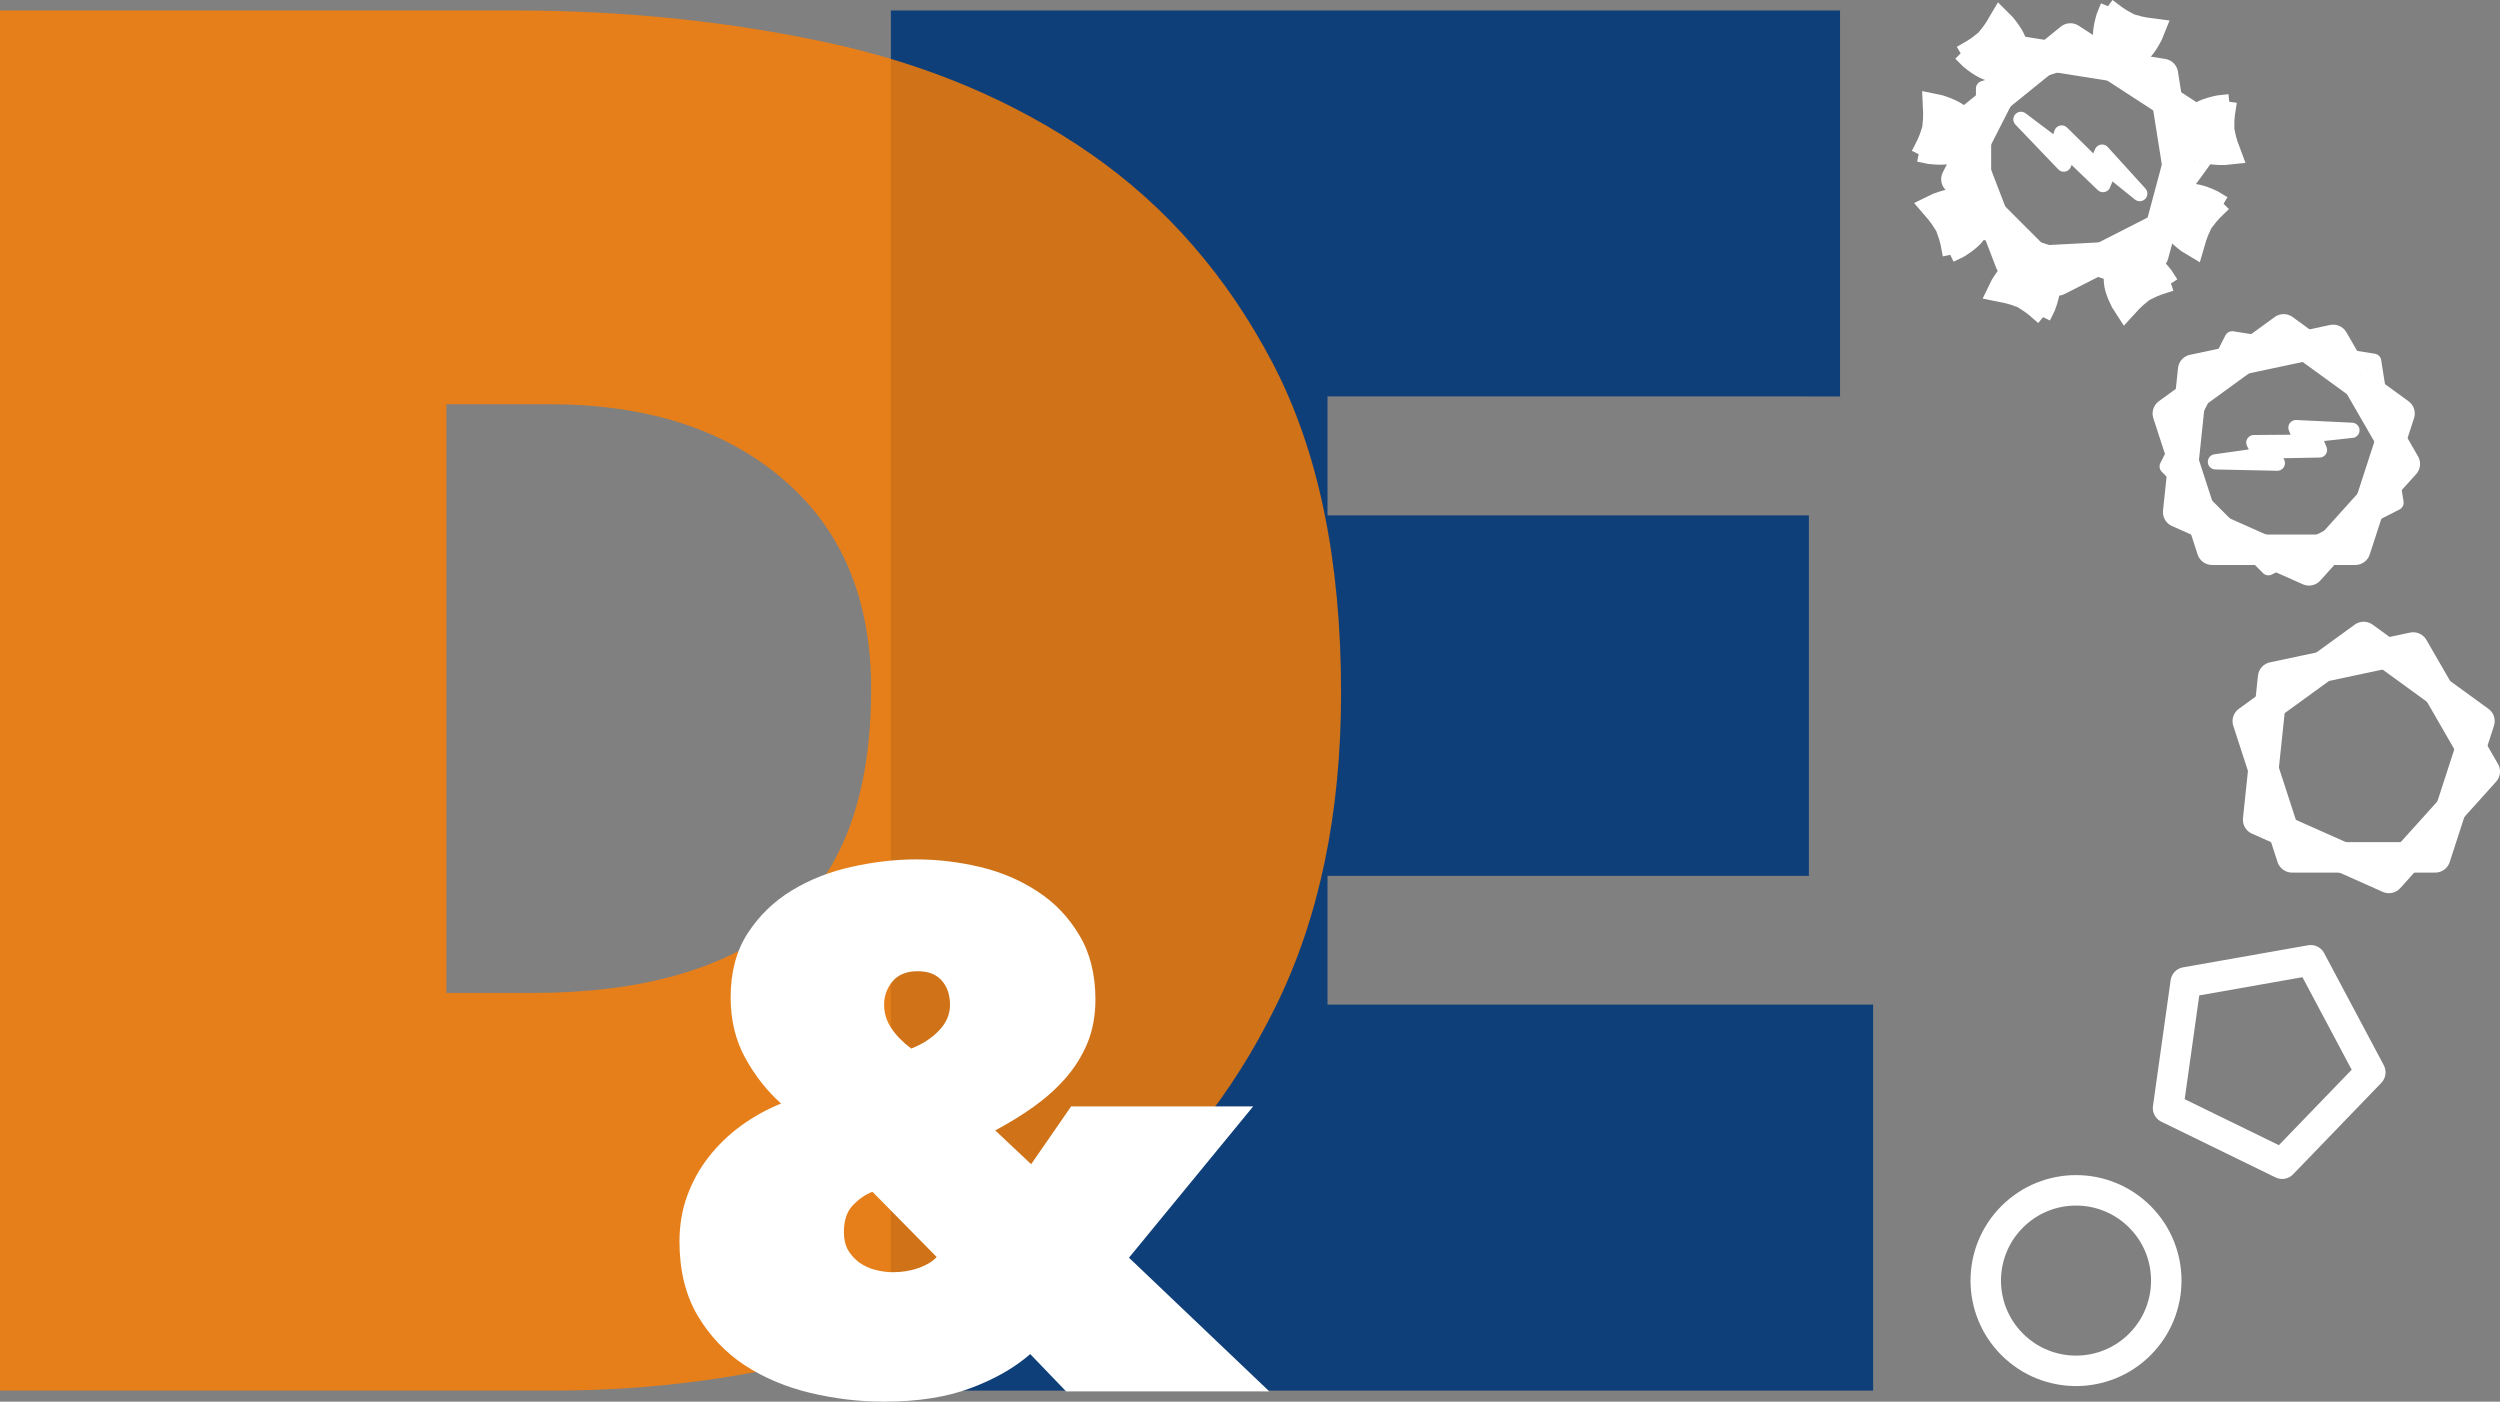 <?xml version="1.0" encoding="UTF-8" standalone="no"?>
<svg
   width="164.164pt"
   height="92.041pt"
   viewBox="0 0 164.164 92.041"
   version="1.1"
   id="svg896"
   sodipodi:docname="dnelogo-wide.svg"
   inkscape:version="1.1.1 (c3084ef, 2021-09-22)"
   xmlns:inkscape="http://www.inkscape.org/namespaces/inkscape"
   xmlns:sodipodi="http://sodipodi.sourceforge.net/DTD/sodipodi-0.dtd"
   xmlns:xlink="http://www.w3.org/1999/xlink"
   xmlns="http://www.w3.org/2000/svg"
   xmlns:svg="http://www.w3.org/2000/svg">
  <rect x="0" y="0" width="164.164" height="92.041" fill="#808080" stroke="none"/>
  <sodipodi:namedview
     id="namedview898"
     pagecolor="#ffffff"
     bordercolor="#666666"
     borderopacity="1.0"
     inkscape:pageshadow="2"
     inkscape:pageopacity="0.0"
     inkscape:pagecheckerboard="0"
     inkscape:document-units="pt"
     showgrid="false"
     fit-margin-top="0"
     fit-margin-left="0"
     fit-margin-right="0"
     fit-margin-bottom="0"
     inkscape:zoom="2.8177596"
     inkscape:cx="106.11267"
     inkscape:cy="68.139241"
     inkscape:window-width="1665"
     inkscape:window-height="892"
     inkscape:window-x="355"
     inkscape:window-y="104"
     inkscape:window-maximized="0"
     inkscape:current-layer="svg896" />
  <defs
     id="defs841">
    <g
       id="g839">
      <symbol
         overflow="visible"
         id="glyph0-0">
        <path
           style="stroke:none"
           d="m 28.422,-14.969 v -8.578 h 7.156 v 8.578 z m 0.375,-14.984 -0.25,-2.172 c 0,-4.781 0.551,-8.238 1.656,-10.375 0.602,-1.102 1.375,-2.273 2.312,-3.516 0.938,-1.238 2.129,-2.582 3.578,-4.031 1.363,-1.281 2.473,-2.41 3.328,-3.391 0.852,-0.977 1.492,-1.875 1.922,-2.688 0.426,-0.812 0.723,-1.578 0.891,-2.297 0.176,-0.727 0.266,-1.477 0.266,-2.25 0,-3.07 -0.965,-5.648 -2.891,-7.734 -1.918,-2.094 -4.199,-3.141 -6.844,-3.141 -2.648,0 -4.93,0.938 -6.844,2.812 -1.918,1.875 -3.137,4.992 -3.656,9.344 L 15.875,-60.422 c 0.594,-6.133 2.469,-10.586 5.625,-13.359 3.156,-2.781 7.039,-4.172 11.656,-4.172 4.602,0 8.398,1.516 11.391,4.547 2.988,3.031 4.484,7.105 4.484,12.219 0,2.73 -0.539,5.23 -1.609,7.5 -1.062,2.262 -3.219,4.883 -6.469,7.859 -3.156,2.824 -4.992,5.043 -5.5,6.656 -0.512,1.711 -0.766,4.781 -0.766,9.219 z M 59.141,-6.406 V -85.375 H 6.406 v 78.969 z m 6.391,-85.5 V 0 H 0 v -91.906 z m 0,0"
           id="path824" />
      </symbol>
      <symbol
         overflow="visible"
         id="glyph0-1">
        <path
           style="stroke:none"
           d="M 8.453,-90.625 H 70.781 v 25.344 H 37.125 v 7.812 h 31.609 v 23.672 H 37.125 v 8.453 H 72.953 V 0 h -64.5 z m 0,0"
           id="path827" />
      </symbol>
      <symbol
         overflow="visible"
         id="glyph0-2">
        <path
           style="stroke:none"
           d="m 8.453,0 v -90.625 h 33.781 c 7.164,0 14.016,0.703 20.547,2.109 6.531,1.406 12.289,3.84 17.281,7.297 4.988,3.461 8.977,8.047 11.969,13.766 2.988,5.719 4.484,12.93 4.484,21.625 0,7.938 -1.434,14.809 -4.297,20.609 -2.855,5.805 -6.672,10.562 -11.453,14.281 C 75.984,-7.227 70.477,-4.477 64.25,-2.688 58.02,-0.895 51.535,0 44.797,0 Z m 29.312,-64.766 v 38.656 h 5.625 c 7.164,0 12.664,-1.555 16.5,-4.672 3.844,-3.113 5.766,-8.211 5.766,-15.297 0,-5.883 -1.922,-10.469 -5.766,-13.75 -3.836,-3.289 -8.949,-4.938 -15.344,-4.938 z m 0,0"
           id="path830" />
      </symbol>
      <symbol
         overflow="visible"
         id="glyph1-0">
        <path
           style="stroke:none"
           d="m 10.656,-5.609 v -3.219 h 2.688 v 3.219 z m 0.141,-5.625 -0.094,-0.812 c 0,-1.789 0.207,-3.086 0.625,-3.891 0.219,-0.414 0.504,-0.852 0.859,-1.312 0.352,-0.469 0.801,-0.973 1.344,-1.516 0.508,-0.477 0.926,-0.898 1.25,-1.266 0.32,-0.375 0.562,-0.711 0.719,-1.016 0.164,-0.301 0.281,-0.586 0.344,-0.859 0.062,-0.27 0.094,-0.551 0.094,-0.844 0,-1.156 -0.359,-2.125 -1.078,-2.906 -0.719,-0.781 -1.578,-1.172 -2.578,-1.172 -0.992,0 -1.844,0.355 -2.562,1.062 -0.719,0.699 -1.172,1.867 -1.359,3.5 l -2.406,-0.391 c 0.219,-2.301 0.922,-3.973 2.109,-5.016 1.188,-1.039 2.645,-1.562 4.375,-1.562 1.727,0 3.148,0.57 4.266,1.703 1.125,1.137 1.688,2.668 1.688,4.594 0,1.023 -0.203,1.961 -0.609,2.812 -0.398,0.844 -1.203,1.824 -2.422,2.938 -1.188,1.062 -1.875,1.898 -2.062,2.5 -0.188,0.637 -0.281,1.789 -0.281,3.453 z m 11.375,8.828 V -32.016 H 2.406 V -2.406 Z m 2.406,-32.062 V 0 H 0 v -34.469 z m 0,0"
           id="path833" />
      </symbol>
      <symbol
         overflow="visible"
         id="glyph1-1">
        <path
           style="stroke:none"
           d="M 24.953,-2.453 C 23.93,-1.555 22.629,-0.812 21.047,-0.219 19.461,0.375 17.566,0.672 15.359,0.672 13.723,0.672 12.102,0.477 10.5,0.094 8.906,-0.289 7.473,-0.895 6.203,-1.719 4.941,-2.551 3.91,-3.641 3.109,-4.984 c -0.793,-1.352 -1.188,-2.973 -1.188,-4.859 0,-1.082 0.172,-2.094 0.516,-3.031 0.352,-0.945 0.828,-1.797 1.422,-2.547 0.594,-0.758 1.297,-1.438 2.109,-2.031 0.82,-0.594 1.695,-1.078 2.625,-1.453 -0.93,-0.832 -1.715,-1.832 -2.359,-3 -0.637,-1.164 -0.953,-2.488 -0.953,-3.969 0,-1.664 0.375,-3.07 1.125,-4.219 0.75,-1.156 1.719,-2.094 2.906,-2.812 1.188,-0.719 2.5,-1.234 3.938,-1.547 1.438,-0.32 2.844,-0.484 4.219,-0.484 1.406,0 2.805,0.168 4.203,0.5 1.395,0.336 2.648,0.871 3.766,1.609 1.125,0.73 2.035,1.684 2.734,2.859 0.707,1.168 1.062,2.578 1.062,4.234 0,1.062 -0.18,2.023 -0.531,2.875 -0.355,0.844 -0.836,1.609 -1.438,2.297 -0.605,0.688 -1.305,1.312 -2.094,1.875 -0.781,0.555 -1.621,1.07 -2.516,1.547 l 2.359,2.219 2.625,-3.797 H 39.594 L 31.438,-8.781 40.656,0 H 27.312 Z M 17.562,-27.594 c -0.73,0 -1.281,0.227 -1.656,0.672 -0.367,0.449 -0.547,0.961 -0.547,1.531 0,0.543 0.156,1.055 0.469,1.531 0.32,0.48 0.758,0.93 1.312,1.344 0.727,-0.281 1.332,-0.672 1.812,-1.172 0.488,-0.5 0.734,-1.066 0.734,-1.703 0,-0.645 -0.18,-1.172 -0.531,-1.578 -0.355,-0.414 -0.887,-0.625 -1.594,-0.625 z m -2.969,14.484 c -0.449,0.168 -0.875,0.461 -1.281,0.875 -0.398,0.418 -0.594,1.008 -0.594,1.766 0,0.48 0.094,0.883 0.281,1.203 0.195,0.324 0.453,0.602 0.766,0.828 0.32,0.219 0.676,0.375 1.062,0.469 0.383,0.094 0.754,0.141 1.109,0.141 0.602,0 1.172,-0.094 1.703,-0.281 0.531,-0.195 0.922,-0.438 1.172,-0.719 z m 0,0"
           id="path836" />
      </symbol>
    </g>
  </defs>
  <path
     style="fill:none;stroke:#ffffff;stroke-width:2;stroke-linecap:round;stroke-linejoin:round;stroke-miterlimit:10;stroke-opacity:1"
     d="m 155.211,41.827 7.605,5.527 -2.906,8.945 h -9.402 l -2.906,-8.945 z m 0,0"
     id="path843" />
  <path
     style="fill:none;stroke:#ffffff;stroke-width:2;stroke-linecap:round;stroke-linejoin:round;stroke-miterlimit:10;stroke-opacity:1"
     d="m 158.465,42.518 4.699,8.145 -6.293,6.988 -8.59,-3.824 0.984,-9.355 z m 0,0"
     id="path845" />
  <path
     style="fill:none;stroke:#ffffff;stroke-width:2;stroke-linecap:round;stroke-linejoin:round;stroke-miterlimit:10;stroke-opacity:1"
     d="m 140.516,79.901 c 2.312,2.312 2.312,6.066 0,8.379 -2.316,2.316 -6.066,2.316 -8.383,0 -2.316,-2.312 -2.316,-6.066 0,-8.379 2.316,-2.316 6.066,-2.316 8.383,0"
     id="path847" />
  <path
     style="fill:none;stroke:#ffffff;stroke-width:2;stroke-linecap:round;stroke-linejoin:round;stroke-miterlimit:10;stroke-opacity:1"
     d="m 151.734,63.057 3.914,7.359 -5.789,6 -7.492,-3.656 1.16,-8.254 z m 0,0"
     id="path849" />
  <g
     style="fill:#0f3f79;fill-opacity:1"
     id="g853"
     transform="translate(-8.453,-37.037)">
    <use
       xlink:href="#glyph0-1"
       x="58.5"
       y="128.35"
       id="use851"
       width="100%"
       height="100%"
       style="fill:#0f3f79;fill-opacity:1" />
  </g>
  <g
     style="fill:#ff7f00;fill-opacity:0.8"
     id="g857"
     transform="translate(-8.453,-37.037)">
    <use
       xlink:href="#glyph0-2"
       x="0"
       y="128.35"
       id="use855"
       width="100%"
       height="100%"
       style="fill:#ff7f00;fill-opacity:0.8" />
  </g>
  <g
     style="fill:#ffffff;fill-opacity:1"
     id="g861"
     transform="translate(-8.453,-37.206)">
    <use
       xlink:href="#glyph1-1"
       x="51.15"
       y="128.575"
       id="use859"
       width="100%"
       height="100%" />
  </g>
  <path
     style="fill:none;stroke:#ffffff;stroke-width:2;stroke-linecap:round;stroke-linejoin:round;stroke-miterlimit:10;stroke-opacity:1"
     d="m 149.957,21.627 7.609,5.527 -2.906,8.945 h -9.402 l -2.906,-8.945 z m 0,0"
     id="path863" />
  <path
     style="fill:none;stroke:#ffffff;stroke-width:2;stroke-linecap:round;stroke-linejoin:round;stroke-miterlimit:10;stroke-opacity:1"
     d="m 153.211,22.319 4.703,8.145 -6.293,6.988 -8.59,-3.824 0.984,-9.352 z m 0,0"
     id="path865" />
  <path
     style="fill:none;stroke:#ffffff;stroke-width:1;stroke-linecap:round;stroke-linejoin:round;stroke-miterlimit:10;stroke-opacity:1"
     d="m 155.867,23.721 1.469,9.289 -8.379,4.27 -6.648,-6.652 4.27,-8.379 z m 0,0"
     id="path867" />
  <path
     style="fill:#636363;fill-opacity:1;fill-rule:nonzero;stroke:#ffffff;stroke-width:1;stroke-linecap:round;stroke-linejoin:round;stroke-miterlimit:10;stroke-opacity:1"
     d="m 148,29.065 0.434,0.844 -2.957,0.418 4.066,0.086 -0.379,-0.809 3.148,-0.059 -0.418,-1.012 2.547,-0.277 -3.676,-0.176 0.395,0.961 z m 0,0"
     id="path869" />
  <path
     style="fill:none;stroke:#ffffff;stroke-width:2;stroke-linecap:round;stroke-linejoin:round;stroke-miterlimit:10;stroke-opacity:1"
     d="m 142.027,4.858 1.473,9.289 -8.383,4.27 -6.648,-6.652 4.27,-8.379 z m 0,0"
     id="path871" />
  <path
     style="fill:none;stroke:#ffffff;stroke-width:2;stroke-linecap:round;stroke-linejoin:round;stroke-miterlimit:10;stroke-opacity:1"
     d="m 143.84,7.647 -2.434,9.082 -9.395,0.492 -3.371,-8.777 7.312,-5.918 z m 0,0"
     id="path873" />
  <path
     style="fill:none;stroke:#ffffff;stroke-width:1;stroke-linecap:round;stroke-linejoin:round;stroke-miterlimit:10;stroke-opacity:1"
     d="m 144.723,10.514 -5.527,7.609 -8.945,-2.906 v -9.406 l 8.945,-2.906 z m 0,0"
     id="path875" />
  <path
     style="fill:#636363;fill-opacity:1;fill-rule:nonzero;stroke:#ffffff;stroke-width:1;stroke-linecap:round;stroke-linejoin:round;stroke-miterlimit:10;stroke-opacity:1"
     d="m 135.383,8.733 -0.289,0.902 -2.387,-1.797 2.812,2.938 0.305,-0.84 2.27,2.184 0.418,-1.012 1.996,1.605 -2.473,-2.723 -0.402,0.957 z m 0,0"
     id="path877" />
  <path
     style="fill:#ffffff;fill-opacity:1;fill-rule:nonzero;stroke:#ffffff;stroke-opacity:1"
     d="m 128.75,3.502 0.512,0.512 c 1.398,1.145 1.906,0.891 3.309,0.762 0.125,-1.398 0.383,-1.906 -0.766,-3.309 L 131.297,0.959 C 130.914,1.596 130.914,1.721 130.277,2.487 c -0.762,0.637 -0.891,0.637 -1.527,1.016"
     id="path879" />
  <path
     style="fill:#ffffff;fill-opacity:1;fill-rule:nonzero;stroke:#ffffff;stroke-opacity:1"
     d="M 138.426,0.405 138.156,1.073 c -0.508,1.734 -0.074,2.105 0.59,3.344 1.336,-0.43 1.906,-0.395 2.746,-1.996 l 0.27,-0.668 c -0.734,-0.102 -0.852,-0.055 -1.805,-0.34 -0.883,-0.457 -0.934,-0.574 -1.531,-1.008"
     id="path881" />
  <path
     style="fill:#ffffff;fill-opacity:1;fill-rule:nonzero;stroke:#ffffff;stroke-opacity:1"
     d="m 146.387,6.682 -0.715,0.078 c -1.773,0.367 -1.895,0.922 -2.676,2.09 1.008,0.98 1.242,1.496 3.051,1.488 l 0.715,-0.074 c -0.254,-0.699 -0.352,-0.777 -0.543,-1.754 -0.016,-0.992 0.066,-1.094 0.168,-1.828"
     id="path883" />
  <path
     style="fill:#ffffff;fill-opacity:1;fill-rule:nonzero;stroke:#ffffff;stroke-opacity:1"
     d="m 134.16,20.827 0.316,-0.648 c 0.625,-1.695 0.219,-2.094 -0.355,-3.379 -1.367,0.336 -1.93,0.262 -2.883,1.801 l -0.316,0.648 c 0.727,0.152 0.848,0.113 1.777,0.465 0.852,0.516 0.891,0.637 1.461,1.113"
     id="path885" />
  <path
     style="fill:#ffffff;fill-opacity:1;fill-rule:nonzero;stroke:#ffffff;stroke-opacity:1"
     d="m 142.555,18.616 -0.391,-0.605 c -1.133,-1.41 -1.684,-1.266 -3.078,-1.434 -0.414,1.344 -0.77,1.789 0.059,3.395 l 0.391,0.605 c 0.508,-0.543 0.535,-0.668 1.316,-1.285 0.879,-0.461 1.004,-0.434 1.703,-0.676"
     id="path887" />
  <path
     style="fill:#ffffff;fill-opacity:1;fill-rule:nonzero;stroke:#ffffff;stroke-opacity:1"
     d="m 146.012,13.377 -0.617,-0.371 c -1.633,-0.773 -2.066,-0.402 -3.395,0.059 0.215,1.391 0.094,1.945 1.543,3.027 l 0.617,0.371 c 0.215,-0.711 0.184,-0.832 0.617,-1.73 0.586,-0.801 0.711,-0.832 1.234,-1.355"
     id="path889" />
  <path
     style="fill:#ffffff;fill-opacity:1;fill-rule:nonzero;stroke:#ffffff;stroke-opacity:1"
     d="m 128.066,16.733 0.648,-0.312 c 1.539,-0.953 1.465,-1.516 1.801,-2.883 -1.281,-0.574 -1.684,-0.98 -3.379,-0.355 l -0.648,0.316 c 0.48,0.57 0.598,0.609 1.113,1.461 0.355,0.93 0.312,1.051 0.465,1.773"
     id="path891" />
  <path
     style="fill:#ffffff;fill-opacity:1;fill-rule:nonzero;stroke:#ffffff;stroke-opacity:1"
     d="m 125.992,10.123 0.707,0.148 c 1.797,0.199 2.086,-0.293 3.191,-1.164 -0.656,-1.242 -0.723,-1.809 -2.445,-2.359 L 126.742,6.6 c 0.027,0.742 0.094,0.848 -0.023,1.836 -0.293,0.949 -0.398,1.02 -0.727,1.688"
     id="path893" />
</svg>
